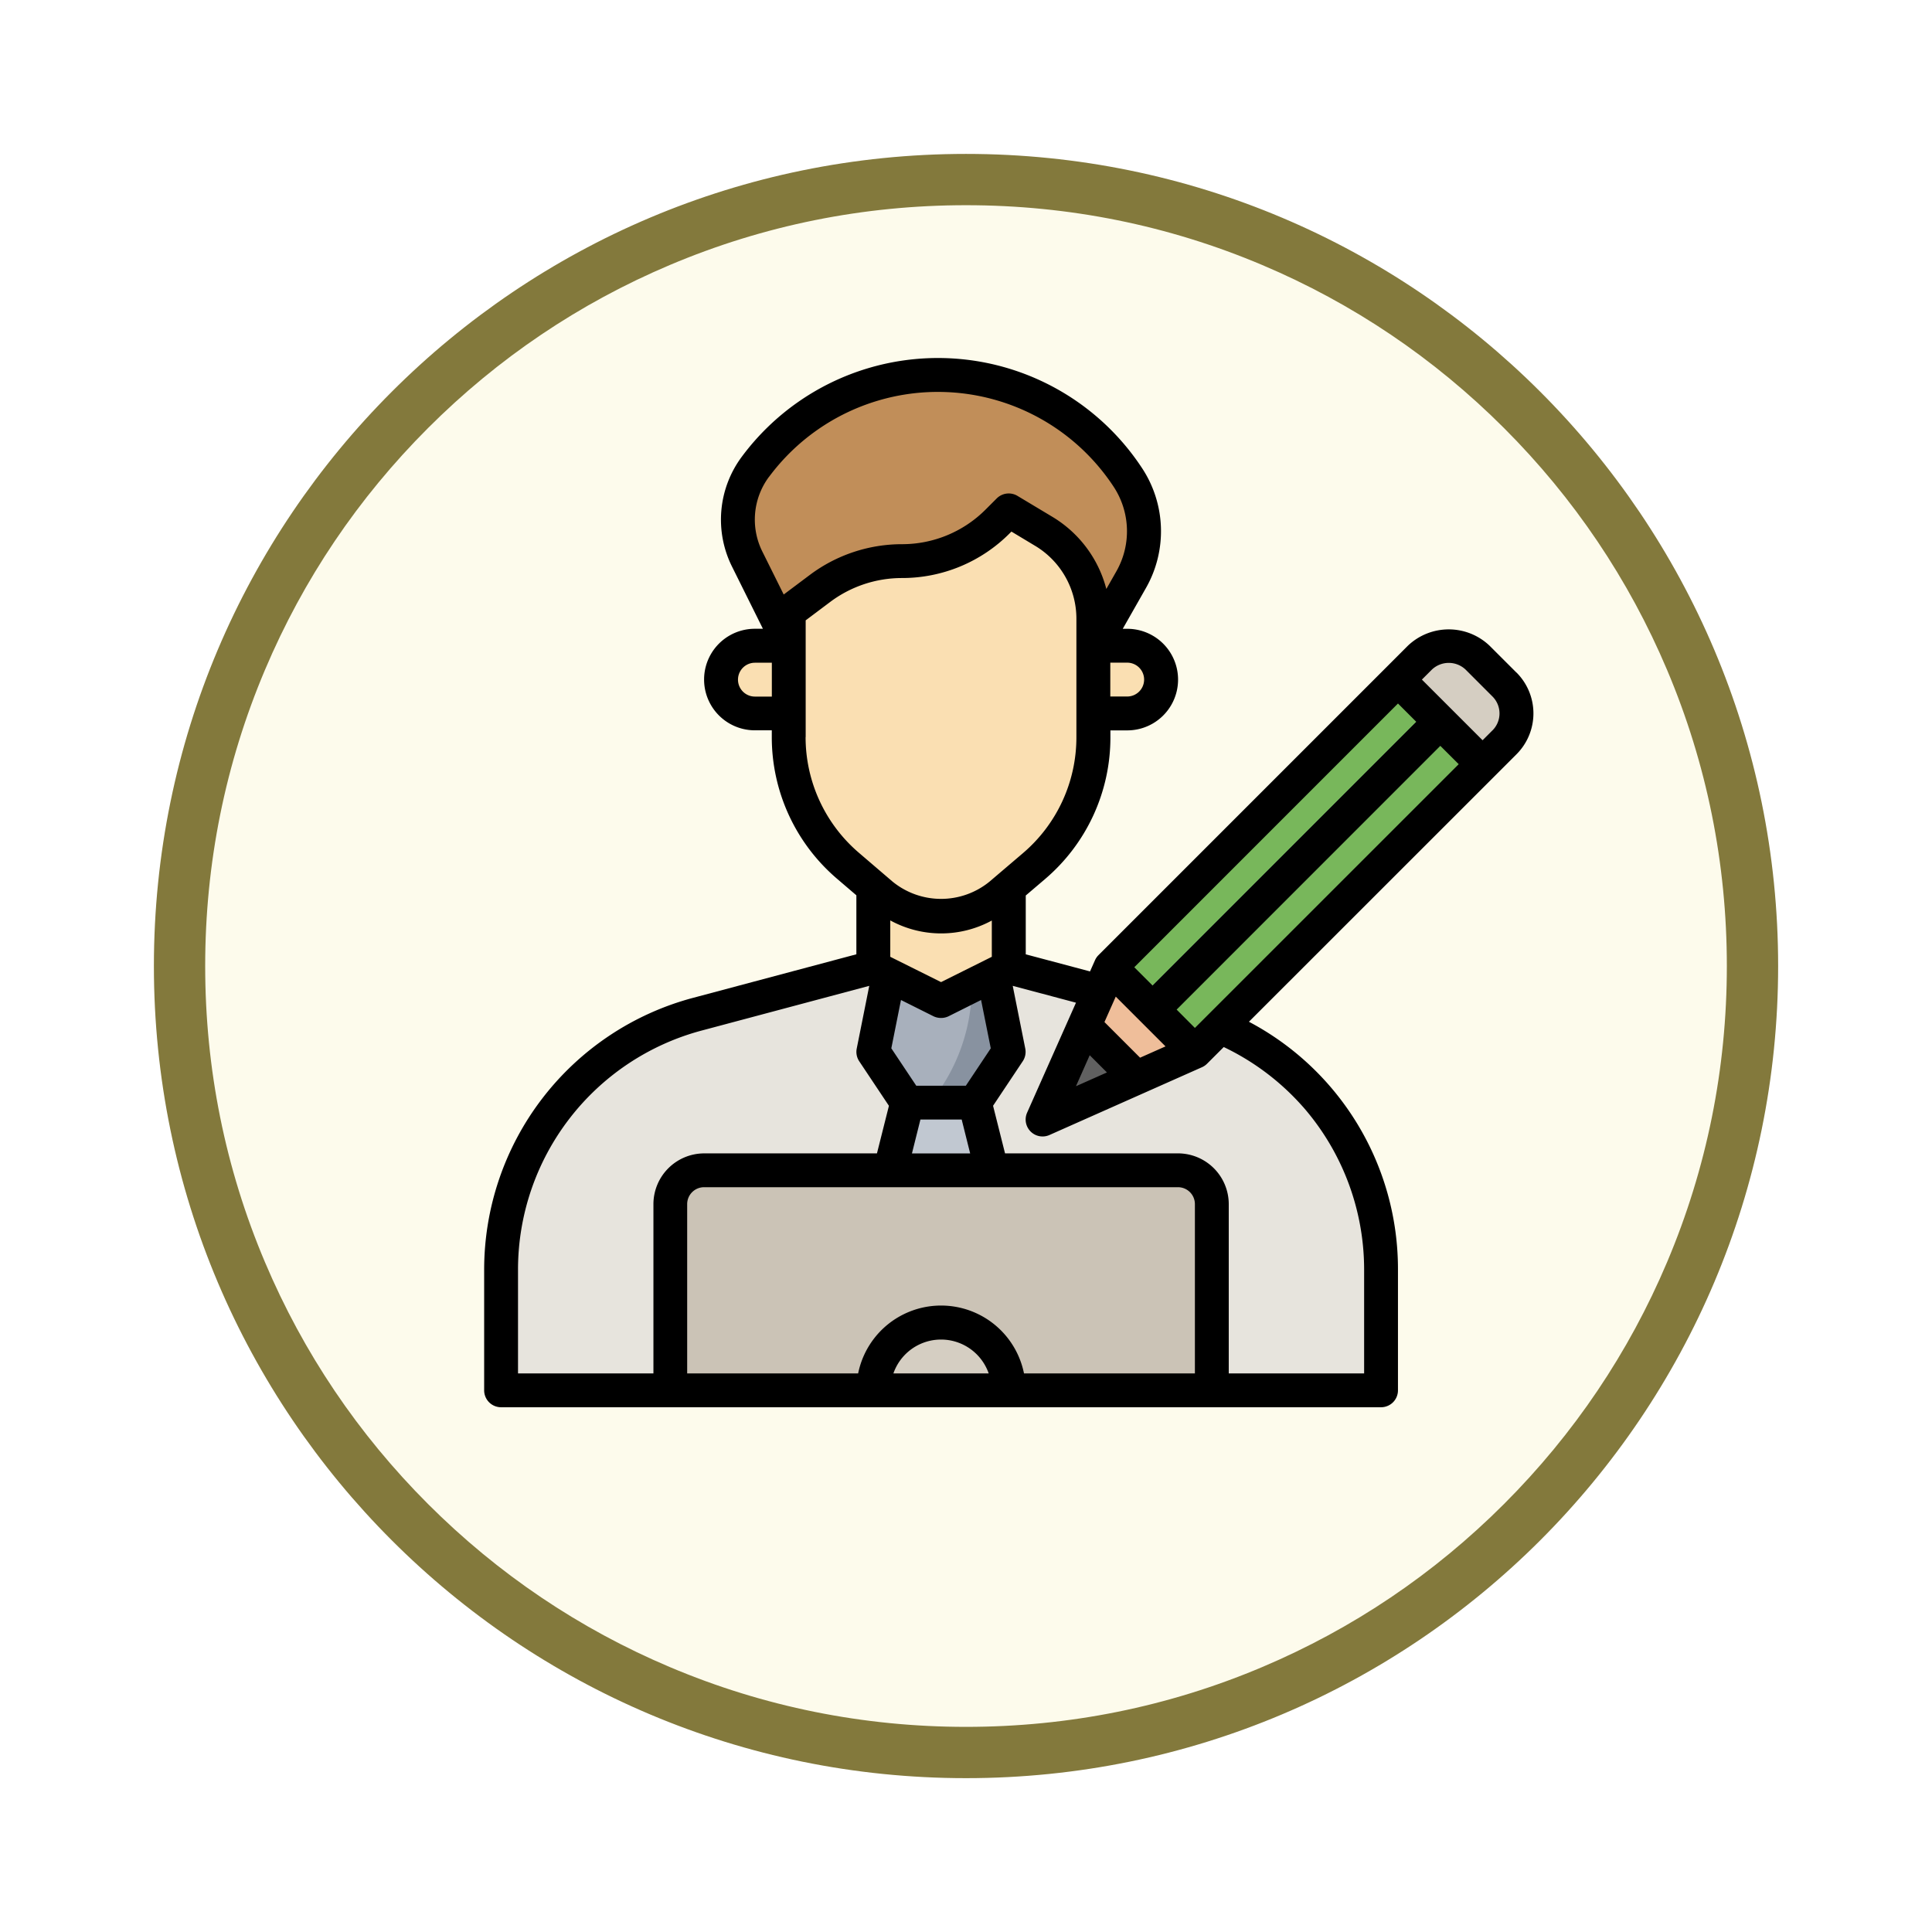 <svg xmlns="http://www.w3.org/2000/svg" xmlns:xlink="http://www.w3.org/1999/xlink" width="113" height="113" viewBox="0 0 113 113">
  <defs>
    <filter id="Trazado_982547" x="0" y="0" width="113" height="113" filterUnits="userSpaceOnUse">
      <feOffset dy="3" input="SourceAlpha"/>
      <feGaussianBlur stdDeviation="3" result="blur"/>
      <feFlood flood-opacity="0.161"/>
      <feComposite operator="in" in2="blur"/>
      <feComposite in="SourceGraphic"/>
    </filter>
  </defs>
  <g id="Grupo_1225894" data-name="Grupo 1225894" transform="translate(-1216.232 -1320.375)">
    <g id="Grupo_1225639" data-name="Grupo 1225639" transform="translate(0 -3370.384)">
      <g id="Grupo_1225179" data-name="Grupo 1225179" transform="translate(0 -50.236)">
        <g id="Grupo_1224650" data-name="Grupo 1224650" transform="translate(0 1927)">
          <g id="Grupo_1224294" data-name="Grupo 1224294" transform="translate(0.723 859.245)">
            <g id="Grupo_1224094" data-name="Grupo 1224094" transform="translate(541.51 -2620.317)">
              <g id="Grupo_1223184" data-name="Grupo 1223184" transform="translate(683 4581.069)">
                <g id="Grupo_1211216" data-name="Grupo 1211216" transform="translate(0)">
                  <g id="Grupo_1210737" data-name="Grupo 1210737">
                    <g id="Grupo_1210537" data-name="Grupo 1210537">
                      <g id="Grupo_1164202" data-name="Grupo 1164202">
                        <g id="Grupo_1158168" data-name="Grupo 1158168">
                          <g id="Grupo_1152576" data-name="Grupo 1152576">
                            <g id="Grupo_1148633" data-name="Grupo 1148633">
                              <g id="Grupo_1148525" data-name="Grupo 1148525">
                                <g transform="matrix(1, 0, 0, 1, -9, -6)" filter="url(#Trazado_982547)">
                                  <g id="Trazado_982547-2" data-name="Trazado 982547" transform="translate(9 6)" fill="#fdfbec">
                                    <path d="M 47.5 93.5 C 41.289 93.5 35.265 92.284 29.595 89.886 C 24.118 87.569 19.198 84.252 14.973 80.027 C 10.748 75.802 7.431 70.882 5.114 65.405 C 2.716 59.735 1.5 53.711 1.5 47.5 C 1.5 41.289 2.716 35.265 5.114 29.595 C 7.431 24.118 10.748 19.198 14.973 14.973 C 19.198 10.748 24.118 7.431 29.595 5.114 C 35.265 2.716 41.289 1.5 47.5 1.5 C 53.711 1.5 59.735 2.716 65.405 5.114 C 70.882 7.431 75.802 10.748 80.027 14.973 C 84.252 19.198 87.569 24.118 89.886 29.595 C 92.284 35.265 93.5 41.289 93.5 47.5 C 93.5 53.711 92.284 59.735 89.886 65.405 C 87.569 70.882 84.252 75.802 80.027 80.027 C 75.802 84.252 70.882 87.569 65.405 89.886 C 59.735 92.284 53.711 93.5 47.5 93.5 Z" stroke="none"/>
                                    <path d="M 47.5 3 C 41.491 3 35.664 4.176 30.18 6.496 C 24.881 8.737 20.122 11.946 16.034 16.034 C 11.946 20.122 8.737 24.881 6.496 30.18 C 4.176 35.664 3 41.491 3 47.5 C 3 53.509 4.176 59.336 6.496 64.82 C 8.737 70.119 11.946 74.878 16.034 78.966 C 20.122 83.054 24.881 86.263 30.18 88.504 C 35.664 90.824 41.491 92 47.5 92 C 53.509 92 59.336 90.824 64.82 88.504 C 70.119 86.263 74.878 83.054 78.966 78.966 C 83.054 74.878 86.263 70.119 88.504 64.82 C 90.824 59.336 92 53.509 92 47.5 C 92 41.491 90.824 35.664 88.504 30.18 C 86.263 24.881 83.054 20.122 78.966 16.034 C 74.878 11.946 70.119 8.737 64.82 6.496 C 59.336 4.176 53.509 3 47.5 3 M 47.5 -7.62939453125e-06 C 73.734 -7.62939453125e-06 95 21.266 95 47.5 C 95 73.734 73.734 95 47.5 95 C 21.266 95 -7.62939453125e-06 73.734 -7.62939453125e-06 47.5 C -7.62939453125e-06 21.266 21.266 -7.62939453125e-06 47.5 -7.62939453125e-06 Z" stroke="none" fill="#83793c"/>
                                  </g>
                                </g>
                              </g>
                            </g>
                          </g>
                        </g>
                      </g>
                    </g>
                  </g>
                </g>
              </g>
            </g>
          </g>
        </g>
      </g>
    </g>
    <g id="employee_3041287" transform="translate(1243.55 1340.317)">
      <path id="Trazado_1057783" data-name="Trazado 1057783" d="M31.693,37l10.295,2.746a15.464,15.464,0,0,1,11.48,14.942v7.056H2V54.688A15.464,15.464,0,0,1,13.48,39.746L23.775,37" transform="translate(-0.01 -0.368)" fill="#e7e4dd"/>
      <path id="Trazado_1057784" data-name="Trazado 1057784" d="M54.826,20,38,36.826l4.949,4.949L59.775,24.949" transform="translate(-0.379 -0.194)" fill="#78b75b"/>
      <path id="Trazado_1057785" data-name="Trazado 1057785" d="M37.959,37,34,45.908l8.908-3.959" transform="translate(-0.338 -0.368)" fill="#efbe9a"/>
      <path id="Trazado_1057786" data-name="Trazado 1057786" d="M39.481,43.507l-3.045-3.045L34,45.943Z" transform="translate(-0.338 -0.404)" fill="#606060"/>
      <path id="Trazado_1057787" data-name="Trazado 1057787" d="M24,32v4.949l3.959,1.98,3.959-1.98V32" transform="translate(-0.235 -0.317)" fill="#fadfb2"/>
      <path id="Trazado_1057788" data-name="Trazado 1057788" d="M43.673,61.867V50.98A1.979,1.979,0,0,0,41.693,49H13.98A1.979,1.979,0,0,0,12,50.98V61.867" transform="translate(-0.113 -0.491)" fill="#cbc3b6"/>
      <path id="Trazado_1057789" data-name="Trazado 1057789" d="M25,48.959,25.99,45h3.959l.99,3.959Z" transform="translate(-0.246 -0.45)" fill="#c1c8d1"/>
      <path id="Trazado_1057790" data-name="Trazado 1057790" d="M31.018,37.455l.9,4.5-1.98,2.969H25.98L24,41.953l.9-4.5,3.059,1.529Z" transform="translate(-0.235 -0.373)" fill="#8892a0"/>
      <path id="Trazado_1057791" data-name="Trazado 1057791" d="M36.786,17.836V16.249A5.938,5.938,0,0,0,33.9,11.157L31.836,9.918l-.642.642a7.946,7.946,0,0,1-5.618,2.327,7.945,7.945,0,0,0-4.767,1.589l-1.84,1.381v1.8l-2.424-4.87a5.2,5.2,0,0,1,.488-5.43,13.293,13.293,0,0,1,21.75.606,5.754,5.754,0,0,1,.207,6.023L36.8,17.836Z" transform="translate(-0.154 -0.01)" fill="#c18e59"/>
      <g id="Grupo_1225892" data-name="Grupo 1225892" transform="translate(14.857 9.908)">
        <path id="Trazado_1057792" data-name="Trazado 1057792" d="M36.818,23.278l0-6.947a5.938,5.938,0,0,0-2.883-5.091L31.867,10l-.642.642a7.946,7.946,0,0,1-5.618,2.327,7.945,7.945,0,0,0-4.767,1.589L19,15.939v7.325a9.9,9.9,0,0,0,3.456,7.515l1.966,1.685a5.365,5.365,0,0,0,6.969.01l1.948-1.659a9.9,9.9,0,0,0,3.479-7.537Z" transform="translate(-15.041 -10)" fill="#fadfb2"/>
        <path id="Trazado_1057793" data-name="Trazado 1057793" d="M37,18h1.98a1.98,1.98,0,1,1,0,3.959H37" transform="translate(-15.225 -10.082)" fill="#fadfb2"/>
        <path id="Trazado_1057794" data-name="Trazado 1057794" d="M18.959,18H16.98a1.98,1.98,0,1,0,0,3.959h1.98" transform="translate(-15 -10.082)" fill="#fadfb2"/>
      </g>
      <path id="Trazado_1057795" data-name="Trazado 1057795" d="M24,61.959a3.959,3.959,0,0,1,7.918,0" transform="translate(-0.235 -0.583)" fill="#d5cec2"/>
      <path id="Trazado_1057796" data-name="Trazado 1057796" d="M59.659,18.7l1.57,1.57a2.39,2.39,0,0,1,0,3.379l-1.28,1.28L55,19.98l1.28-1.28a2.39,2.39,0,0,1,3.379,0Z" transform="translate(-0.553 -0.174)" fill="#d5cec2"/>
      <g id="Grupo_1225893" data-name="Grupo 1225893" transform="translate(39.389 21.583)">
        <path id="Trazado_1057797" data-name="Trazado 1057797" d="M0,0H23.795V1.98H0Z" transform="translate(0 16.823) rotate(-45)" fill="#243242"/>
      </g>
      <path id="Trazado_1057798" data-name="Trazado 1057798" d="M24.9,37.455l-.9,4.5,1.98,2.969h1.334a10.747,10.747,0,0,0,2.443-6.837l-1.8.9Z" transform="translate(-0.235 -0.373)" fill="#a8b0bc"/>
      <path id="Trazado_1057799" data-name="Trazado 1057799" d="M61.376,19.395l-1.57-1.569a3.464,3.464,0,0,0-4.78,0l-1.279,1.28L36.922,35.932a.977.977,0,0,0-.2.3l0,0-.286.643-3.759-1V32.435l1.123-.957a10.868,10.868,0,0,0,3.828-8.29v-.411h.987a2.97,2.97,0,0,0,0-5.941h-.265L39.7,14.462A6.706,6.706,0,0,0,39.454,7.4a14.284,14.284,0,0,0-23.369-.65,6.161,6.161,0,0,0-.581,6.463l1.8,3.621h-.471a2.969,2.969,0,1,0,0,5.939h.99v.4a10.879,10.879,0,0,0,3.8,8.268l1.147.982v3.45l-9.56,2.55A16.454,16.454,0,0,0,1,54.319v7.057a.989.989,0,0,0,.99.99H53.457a.989.989,0,0,0,.99-.99V54.319a16.359,16.359,0,0,0-8.717-14.5L60.1,25.454l1.28-1.28a3.38,3.38,0,0,0,0-4.78Zm-6.928,1.81,1.074,1.074L40.1,37.705l-1.075-1.074ZM36.418,41.776l1.008,1.008-1.813.806Zm2.946.145-2.084-2.084.661-1.488,2.911,2.911ZM41.5,39.106,56.922,23.679,58,24.754,42.57,40.18Zm1.074,21.28h-10a4.948,4.948,0,0,0-9.7,0h-10v-9.9a.99.99,0,0,1,.99-.99H41.58a.99.99,0,0,1,.99.99v9.9Zm-12.059,0H24.936a2.951,2.951,0,0,1,5.573,0ZM24.754,33.892a6.2,6.2,0,0,0,5.938.006V36.02L27.723,37.5,24.753,36.02V33.892Zm1.267,13.627.495-1.98H28.93l.495,1.98Zm4.61-6.146L29.173,43.56h-2.9l-1.459-2.187.565-2.826,1.9.95a1.009,1.009,0,0,0,.443.1.994.994,0,0,0,.442-.1l1.9-.95ZM39.6,19.806a.991.991,0,0,1-.989.99h-.989v-1.98h.99A.99.99,0,0,1,39.6,19.806ZM17.672,7.935A12.3,12.3,0,0,1,37.8,8.5a4.737,4.737,0,0,1,.17,4.986l-.58,1.02A6.962,6.962,0,0,0,34.257,10.3L32.19,9.06a.994.994,0,0,0-1.209.148l-.642.642a6.9,6.9,0,0,1-4.916,2.037,8.989,8.989,0,0,0-5.361,1.787L18.52,14.83l-1.243-2.5a4.192,4.192,0,0,1,.395-4.4ZM16.836,20.8a.99.99,0,1,1,0-1.98h.99V20.8Zm2.969,2.375V16.341l1.444-1.084a7,7,0,0,1,4.173-1.391,8.874,8.874,0,0,0,6.317-2.617l.1-.1,1.4.842a4.97,4.97,0,0,1,2.4,4.242l0,6.947a8.894,8.894,0,0,1-3.133,6.783l-1.947,1.659a4.485,4.485,0,0,1-5.683-.009l-1.966-1.684a8.9,8.9,0,0,1-3.11-6.764ZM2.98,54.319A14.473,14.473,0,0,1,13.724,40.333l9.8-2.614-.733,3.668a.991.991,0,0,0,.146.743l1.737,2.605-.7,2.783H13.867A2.973,2.973,0,0,0,10.9,50.488v9.9H2.98Zm45.906-9.531a14.474,14.474,0,0,1,3.582,9.531v6.067H44.55v-9.9a2.973,2.973,0,0,0-2.969-2.969H31.465l-.7-2.784,1.737-2.605a.991.991,0,0,0,.146-.743l-.733-3.667,3.7.986-2.859,6.433a.99.99,0,0,0,1.307,1.306l8.908-3.959,0,0a.989.989,0,0,0,.3-.2l.986-.986a14.523,14.523,0,0,1,4.629,3.492ZM59.975,22.775l-.579.579-3.549-3.548.58-.58a1.434,1.434,0,0,1,1.98,0l1.569,1.57a1.4,1.4,0,0,1,0,1.98Z"/>
    </g>
  </g>
</svg>
